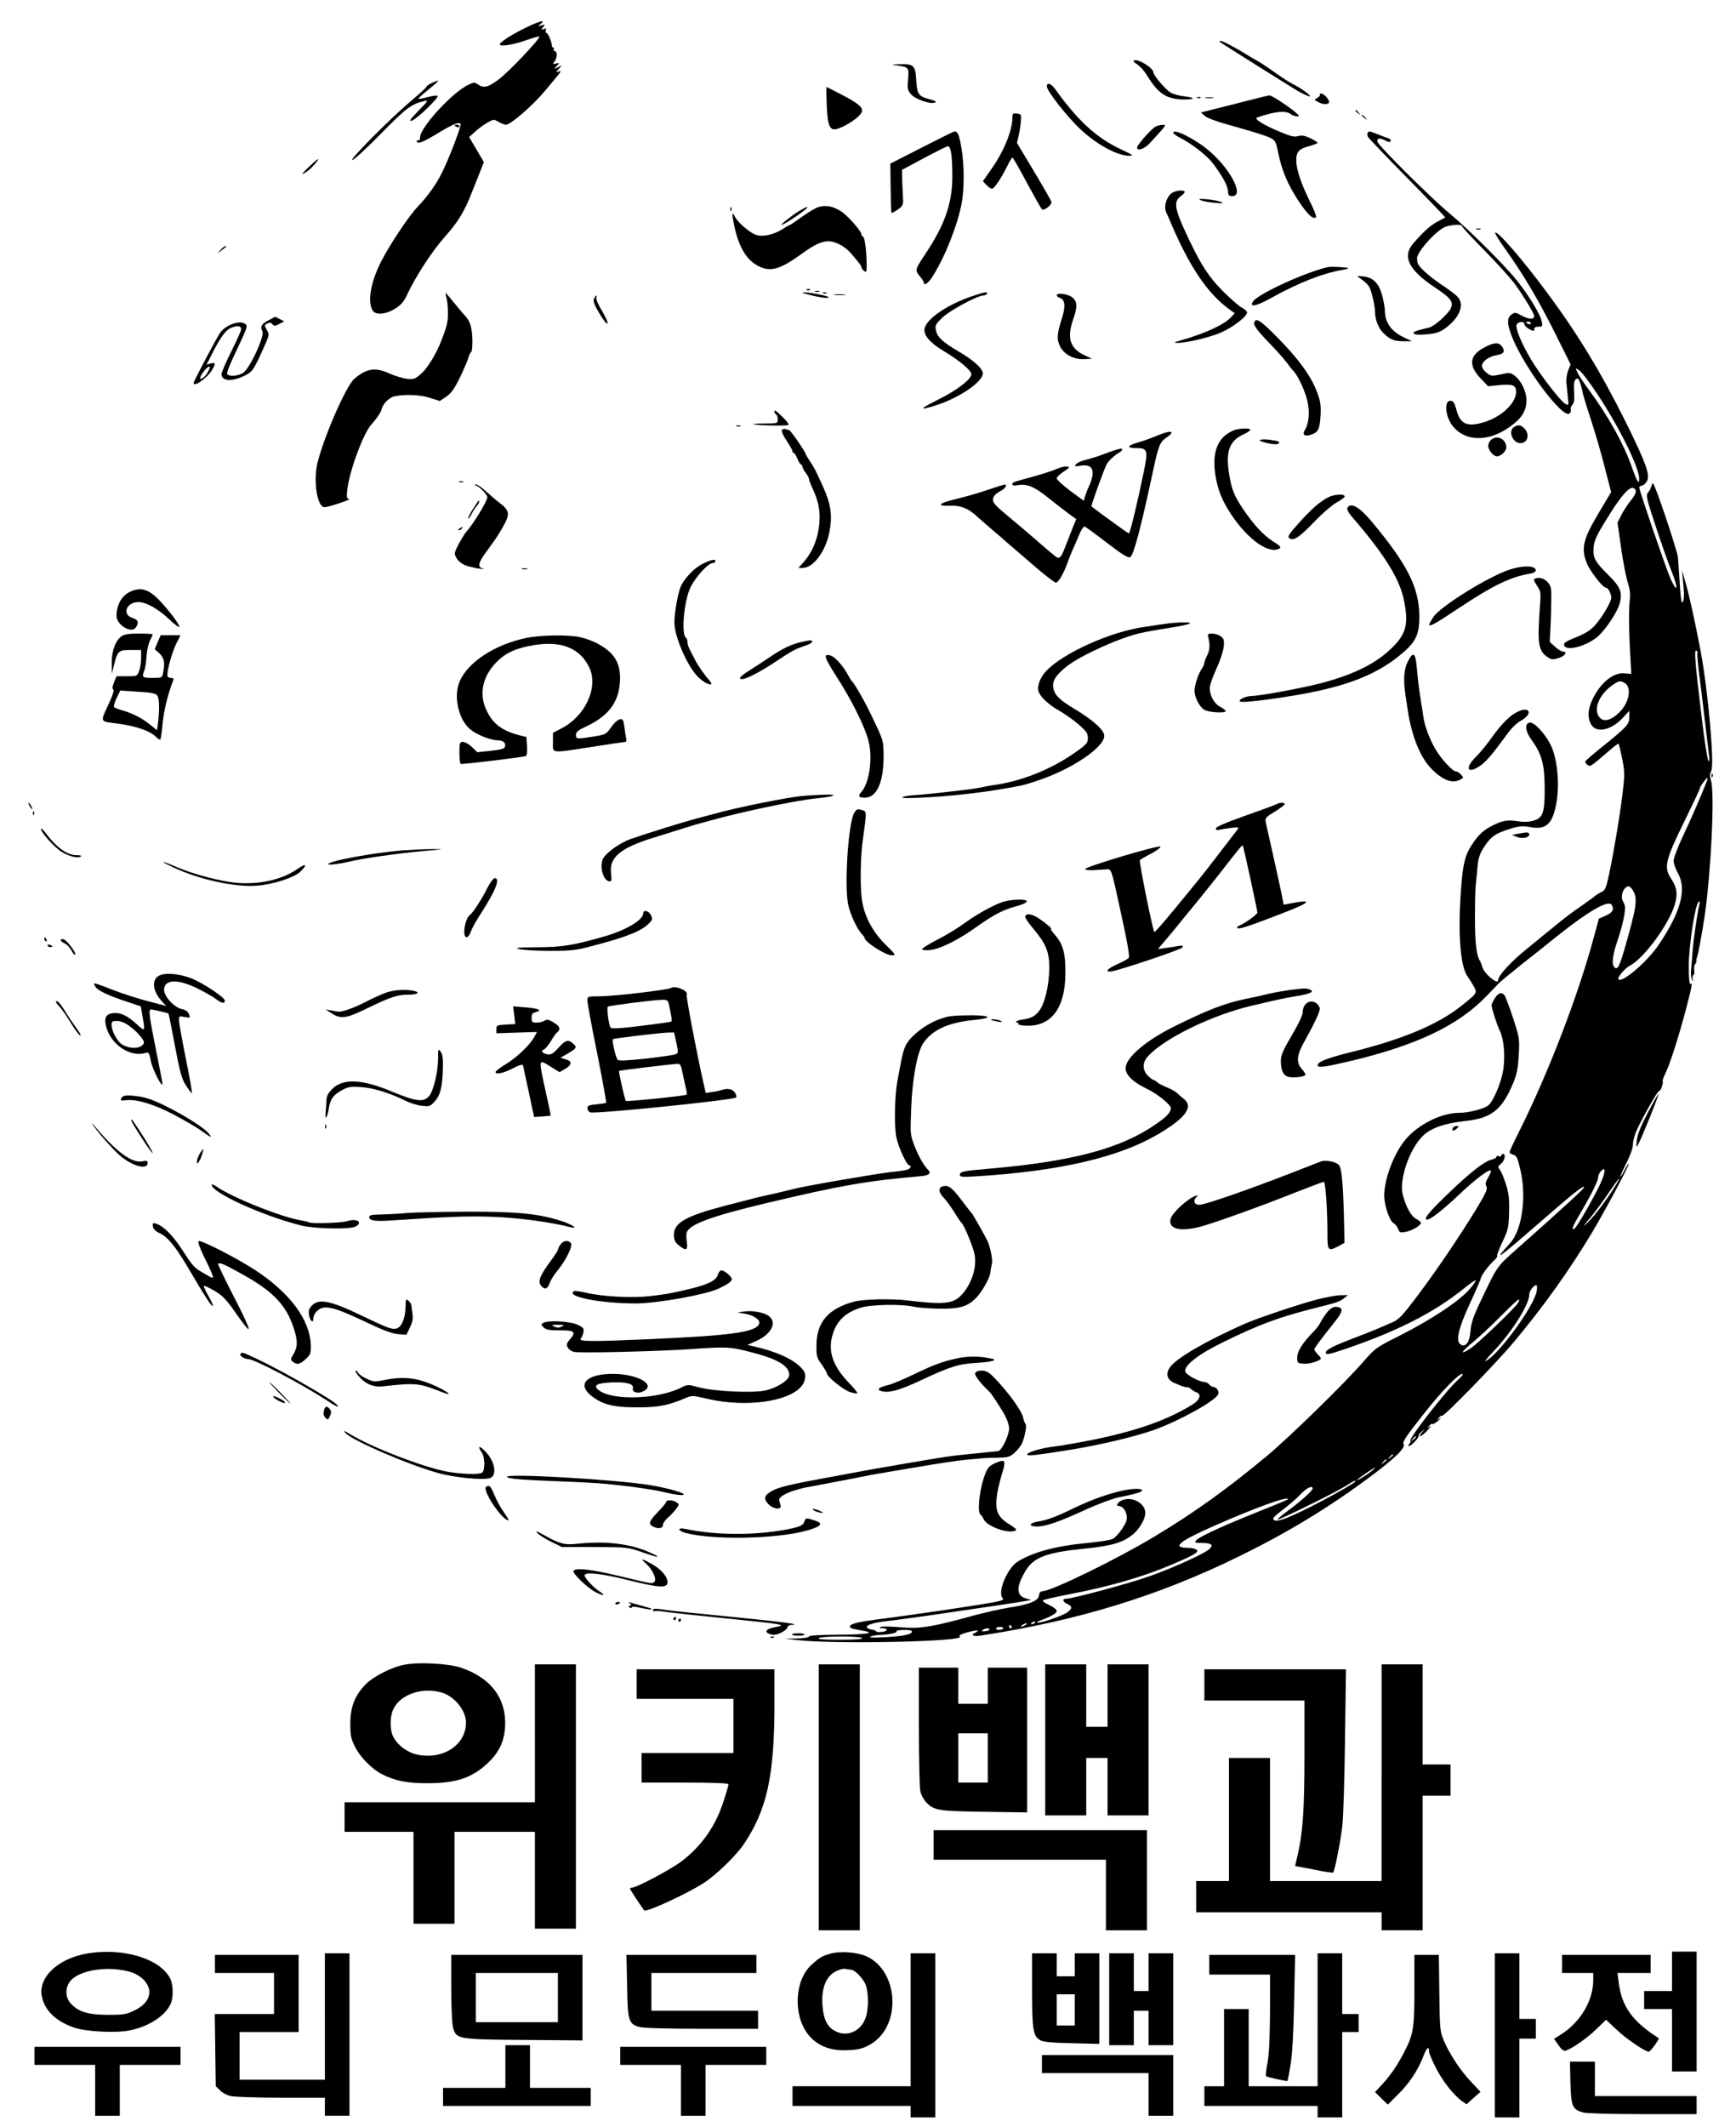 <?xml version="1.0" standalone="no"?>
<!DOCTYPE svg PUBLIC "-//W3C//DTD SVG 20010904//EN"
 "http://www.w3.org/TR/2001/REC-SVG-20010904/DTD/svg10.dtd">
<svg version="1.0" xmlns="http://www.w3.org/2000/svg"
 width="1058pt" height="1296pt" viewBox="0 0 1058 1296"
 preserveAspectRatio="xMidYMid meet">

<g transform="translate(0,1296) scale(0.1,-0.1)"
fill="#000000" stroke="none">
<path d="M3212 12795 c-91 -43 -172 -96 -166 -107 8 -13 90 1 167 29 38 14 71
22 74 20 9 -9 -186 -215 -248 -261 -65 -49 -91 -55 -127 -30 -20 14 -25 13
-57 -2 -98 -46 -295 -261 -295 -321 0 -13 -4 -21 -10 -18 -5 3 -10 1 -10 -4 0
-22 34 -10 123 44 91 56 132 73 144 61 8 -7 -69 -209 -113 -297 -36 -73 -85
-142 -149 -209 -55 -58 -171 -232 -223 -335 -62 -123 -83 -238 -52 -295 17
-31 79 -27 137 9 37 23 54 42 73 83 54 116 154 269 235 360 75 84 116 150 160
264 20 49 44 111 55 138 l19 48 -45 77 -45 76 39 35 c22 20 56 44 76 55 34 19
37 19 65 2 16 -9 36 -17 44 -17 29 0 163 116 238 206 108 129 106 126 83 118
-18 -7 -18 -6 1 16 l20 23 -25 -13 c-25 -13 -25 -13 -7 8 18 20 18 20 -4 15
-21 -6 -22 -5 -7 16 16 23 14 61 -4 61 -5 0 -6 5 -3 10 3 6 2 10 -3 10 -5 0
-9 6 -9 14 0 21 -24 76 -34 76 -5 0 -6 7 -3 15 5 12 2 14 -12 8 -17 -6 -18 -5
-4 12 14 17 13 17 -10 10 -24 -7 -24 -7 -5 9 35 28 -5 19 -83 -19z"/>
<path d="M7431 12707 c13 -11 424 -269 478 -301 35 -20 68 -35 74 -33 11 3
-56 52 -108 77 -16 8 -64 39 -105 68 -41 30 -91 62 -110 73 -19 11 -42 23 -50
29 -72 45 -156 90 -169 90 -8 0 -12 -2 -10 -3z"/>
<path d="M6912 12592 c-9 -3 -2 -11 17 -23 17 -10 44 -40 60 -66 69 -113 116
-145 219 -149 75 -2 83 11 10 19 -29 3 -66 13 -83 22 -30 18 -105 105 -105
122 0 28 -90 85 -118 75z"/>
<path d="M5470 12561 c68 -10 71 -14 64 -84 -5 -54 -3 -66 16 -89 24 -31 119
-65 148 -53 12 5 3 11 -31 20 -69 18 -78 30 -83 116 -5 90 -15 100 -98 98 -60
-2 -60 -2 -16 -8z"/>
<path d="M2633 12455 c-18 -8 -33 -18 -33 -22 0 -5 -44 -45 -97 -90 -126 -106
-385 -367 -355 -358 12 3 91 76 175 162 149 152 185 180 262 197 28 7 25 2
-35 -59 -51 -53 -60 -66 -40 -60 29 8 167 141 157 151 -4 4 -32 0 -62 -8 -30
-8 -55 -13 -55 -9 0 3 27 28 60 54 74 61 77 66 23 42z"/>
<path d="M6380 12433 c1 -28 123 -184 204 -260 99 -93 224 -161 296 -162 32 0
27 4 -50 40 -147 69 -260 172 -400 367 -26 35 -50 42 -50 15z"/>
<path d="M5038 12328 c5 -112 13 -145 38 -155 32 -12 167 69 177 107 7 26 -23
51 -125 104 -48 25 -89 46 -91 46 -1 0 -1 -46 1 -102z"/>
<path d="M8044 12383 c3 -4 -3 -12 -15 -19 -22 -12 -22 -12 9 -28 28 -15 62
-13 62 3 0 16 -33 51 -47 51 -9 0 -13 -3 -9 -7z"/>
<path d="M7522 12326 l-203 -51 23 -21 c15 -14 83 -38 193 -68 94 -26 186 -55
205 -65 33 -17 36 -23 51 -97 23 -108 58 -190 124 -290 55 -82 86 -111 105
-99 5 3 -10 45 -35 94 -56 113 -85 199 -85 254 0 53 17 71 83 88 26 7 47 16
47 19 0 3 -20 16 -44 28 -34 16 -52 19 -74 13 -23 -7 -46 -2 -112 26 -97 40
-161 80 -139 87 111 38 174 44 205 21 10 -8 28 -14 39 -14 17 0 16 3 -10 25
-49 41 -146 104 -159 103 -6 0 -102 -24 -214 -53z"/>
<path d="M7298 12363 c7 -3 16 -2 19 1 4 3 -2 6 -13 5 -11 0 -14 -3 -6 -6z"/>
<path d="M7348 12363 c12 -2 32 -2 45 0 12 2 2 4 -23 4 -25 0 -35 -2 -22 -4z"/>
<path d="M8260 12286 c0 -2 8 -10 18 -17 15 -13 16 -12 3 4 -13 16 -21 21 -21
13z"/>
<path d="M6170 12243 c0 -77 -51 -203 -126 -310 l-54 -77 22 -23 c12 -13 27
-23 34 -23 13 0 60 70 95 143 13 26 26 47 29 47 4 0 44 -70 89 -155 46 -85 87
-158 92 -161 14 -8 60 28 57 45 -2 9 -50 93 -107 188 l-103 172 11 48 c6 26
12 66 13 88 3 37 1 40 -24 43 -25 3 -28 0 -28 -25z"/>
<path d="M8300 12256 c0 -2 8 -10 18 -17 15 -13 16 -12 3 4 -13 16 -21 21 -21
13z"/>
<path d="M2770 12196 c0 -2 7 -6 15 -10 8 -3 15 -1 15 4 0 6 -7 10 -15 10 -8
0 -15 -2 -15 -4z"/>
<path d="M7045 12190 c-23 -9 -115 -112 -115 -129 0 -23 43 -9 74 23 111 121
107 116 79 115 -10 0 -27 -4 -38 -9z"/>
<path d="M5616 12060 l-190 -97 2 -148 c1 -81 3 -150 5 -152 2 -2 19 7 38 20
27 18 34 30 33 53 -1 16 -3 65 -5 109 l-2 80 134 72 c74 39 139 72 146 72 18
1 27 -61 27 -184 0 -162 -46 -295 -163 -470 -64 -96 -66 -101 -36 -137 14 -16
25 -34 25 -39 0 -23 27 -5 52 34 78 123 153 313 179 449 16 85 16 225 0 328
-14 86 -24 111 -45 109 -6 -1 -96 -46 -200 -99z"/>
<path d="M7150 12151 c0 -5 19 -19 43 -31 79 -41 167 -111 205 -163 58 -80 84
-129 86 -162 1 -25 6 -30 26 -30 79 0 -20 182 -158 290 -86 68 -202 123 -202
96z"/>
<path d="M8335 12150 c-3 -5 -2 -16 2 -24 5 -9 113 -122 241 -252 128 -130
232 -238 230 -239 -2 -1 -22 -12 -45 -24 -42 -21 -89 -63 -150 -134 -69 -79
-28 -162 130 -267 102 -68 118 -90 97 -132 -19 -35 -98 -105 -128 -113 -85
-20 -102 -27 -96 -37 5 -7 31 -9 78 -5 55 5 79 12 110 34 90 64 124 145 80
194 -10 12 -58 48 -105 79 -79 54 -137 108 -140 131 -1 5 -2 15 -3 22 -5 32
91 147 158 188 31 19 116 27 116 11 0 -5 63 -73 140 -151 76 -77 160 -170 185
-205 59 -83 115 -177 115 -192 0 -22 -34 -20 -76 3 -37 21 -42 21 -62 7 -27
-19 -28 -52 -3 -121 67 -184 314 -518 357 -482 7 6 10 17 7 24 -3 8 2 21 10
29 11 11 13 32 10 79 -3 47 0 67 10 76 12 9 17 6 25 -16 6 -16 14 -44 17 -63
4 -19 27 -96 52 -170 24 -74 62 -203 83 -287 l39 -151 -75 -126 c-95 -159
-109 -214 -75 -303 19 -50 98 -153 118 -153 13 0 32 -36 33 -61 0 -26 -57
-122 -101 -170 -30 -32 -59 -50 -132 -79 -41 -16 -57 -27 -55 -39 8 -44 144
-7 212 57 50 48 113 145 127 195 18 67 5 100 -65 170 -87 86 -99 109 -94 171
4 43 17 73 82 177 83 136 135 195 160 186 25 -10 19 -35 -18 -80 -18 -23 -44
-62 -56 -87 l-22 -44 22 -156 c12 -85 31 -180 41 -211 12 -37 16 -70 12 -100
-7 -52 -6 -201 3 -349 l6 -106 -41 4 c-69 7 -149 -59 -197 -162 -27 -59 -30
-105 -9 -146 31 -60 125 -41 199 41 l36 39 0 -39 c0 -44 -14 -59 -177 -190
-51 -41 -93 -78 -93 -82 0 -3 7 -12 15 -19 16 -13 21 -10 129 84 31 27 58 47
60 45 3 -2 12 -42 22 -89 15 -75 16 -98 5 -194 -14 -127 -52 -357 -83 -505
-19 -91 -25 -105 -47 -115 -14 -6 -33 -18 -42 -26 -9 -8 -49 -37 -90 -65 -40
-27 -103 -75 -139 -105 -37 -30 -120 -98 -184 -150 -101 -82 -176 -164 -176
-192 0 -31 -87 42 -96 81 -4 14 -10 31 -14 36 -21 31 -31 109 -31 257 0 90 2
183 5 208 3 25 8 75 11 112 5 54 14 78 42 121 41 62 66 79 157 108 56 17 75
18 122 10 95 -18 135 18 158 139 23 117 8 276 -32 359 -33 69 -103 144 -129
139 -33 -6 -28 -52 12 -107 61 -84 78 -148 79 -286 1 -154 -10 -187 -66 -204
-26 -8 -59 -10 -92 -5 -68 10 -92 7 -151 -21 -63 -30 -95 -59 -139 -128 -38
-59 -51 -114 -62 -267 -20 -269 -4 -471 41 -530 6 -8 21 -32 34 -54 26 -46 26
-45 -74 -125 -141 -112 -356 -203 -668 -280 -150 -37 -207 -60 -207 -81 0 -17
44 -11 197 25 410 98 659 217 833 397 30 32 64 67 75 78 11 11 70 60 130 108
61 48 160 126 220 175 195 156 317 226 337 195 17 -28 7 -47 -35 -66 l-43 -19
-28 -104 c-97 -362 -279 -835 -457 -1191 -33 -65 -59 -122 -59 -128 0 -5 10
-12 23 -15 19 -5 26 -19 42 -88 40 -166 12 -370 -62 -451 -111 -121 -76 -97
171 118 215 187 272 233 281 224 5 -5 -125 -124 -432 -396 -99 -88 -102 -93
-196 -292 -47 -98 -61 -138 -65 -187 -5 -66 -26 -99 -55 -87 -39 15 -23 93 54
259 33 71 62 138 64 148 4 20 50 81 84 111 11 10 18 22 16 26 -3 5 12 43 33
87 34 73 37 85 39 180 2 83 -2 115 -20 171 -13 39 -29 78 -37 87 -13 15 -12
19 8 35 22 18 31 60 12 60 -5 0 -10 -4 -10 -10 0 -5 -7 -7 -15 -4 -8 4 -15 2
-15 -4 0 -6 -14 -13 -30 -17 -45 -10 -139 -85 -277 -219 -109 -105 -141 -146
-115 -146 21 0 92 56 192 150 105 99 185 159 196 148 3 -3 -5 -22 -16 -41 -16
-27 -19 -40 -11 -55 8 -16 -3 -40 -62 -138 -107 -175 -243 -375 -361 -532 -87
-115 -111 -141 -148 -157 -23 -10 -63 -27 -88 -38 -25 -11 -96 -39 -159 -63
-118 -45 -161 -68 -161 -84 0 -16 20 -12 126 24 312 107 534 220 713 364 35
29 69 52 74 52 5 0 -10 -24 -35 -52 -59 -71 -237 -189 -424 -283 -149 -75
-152 -77 -228 -164 -111 -128 -452 -461 -586 -572 -244 -203 -447 -348 -689
-493 -227 -136 -618 -327 -676 -330 -14 -1 -21 -9 -23 -26 -4 -33 -58 -55
-182 -74 -52 -8 -152 -31 -223 -50 -237 -66 -318 -79 -421 -71 -98 8 -136 8
-144 0 -3 -3 4 -5 16 -5 36 0 34 -18 -3 -22 -19 -2 -35 -1 -35 3 0 4 -12 9
-27 11 -14 2 -28 8 -30 15 -5 14 48 29 132 38 33 4 134 17 225 30 399 58 587
86 615 92 l30 6 -30 8 c-62 17 -64 69 -6 167 49 84 128 114 359 137 168 17
235 37 295 86 42 34 77 95 77 132 0 61 -86 105 -146 75 -24 -12 -35 -33 -16
-33 22 -1 43 -25 48 -56 5 -27 -1 -43 -28 -84 -18 -27 -44 -55 -58 -61 -14 -7
-81 -17 -150 -24 -191 -17 -336 -56 -428 -114 -65 -41 -125 -189 -91 -223 8
-8 -3 -14 -42 -22 -78 -16 -488 -77 -677 -101 -166 -21 -212 -32 -212 -50 0
-10 11 -13 85 -26 77 -13 6 -23 -167 -23 -105 -1 -168 -5 -168 -11 0 -6 -32
-11 -72 -12 l-73 -1 65 -8 c227 -28 1050 -10 999 21 -8 6 7 14 45 25 32 9 60
14 63 11 3 -3 -2 -8 -11 -12 -33 -13 -16 -26 27 -19 595 91 1088 242 1582 485
286 140 534 290 775 468 168 124 238 191 224 214 -8 13 15 48 126 188 110 139
209 240 232 240 7 -1 -3 -15 -23 -33 -76 -67 -317 -377 -293 -377 4 0 1 -7 -6
-15 -7 -8 -8 -15 -3 -15 13 0 65 55 58 62 -3 2 5 13 17 24 l23 19 -19 -22
c-32 -38 -2 -26 35 14 18 20 25 31 14 23 -18 -14 -19 -14 -6 2 7 10 17 16 21
13 5 -3 21 7 37 21 15 15 19 20 8 13 -18 -13 -19 -13 -6 3 7 10 16 16 20 13
11 -6 336 327 442 455 180 216 334 432 471 660 81 135 233 420 224 420 -3 0
-15 -18 -26 -40 -11 -22 -23 -40 -25 -40 -3 0 13 37 36 82 25 49 41 95 41 117
0 19 10 58 23 85 36 80 131 247 137 240 3 -3 10 8 16 25 6 16 8 31 5 34 -2 3
4 22 15 44 26 50 83 227 127 394 37 141 41 164 26 155 -5 -3 -9 43 -9 107 0
120 38 371 59 391 9 8 10 5 6 -14 -14 -57 -37 -220 -42 -290 -3 -41 -7 -91 -9
-110 -3 -19 0 -44 5 -55 9 -19 9 -18 5 3 -2 12 0 22 5 22 5 0 7 12 5 27 -3 15
-1 32 5 39 5 6 9 16 8 20 -1 5 0 16 4 24 7 18 33 160 46 250 39 268 62 747 39
823 -9 28 -8 43 1 60 21 39 -19 486 -64 728 -31 166 -75 365 -95 429 l-19 65
6 -65 c3 -36 6 -69 6 -75 0 -35 -4 -55 -12 -55 -4 0 -11 53 -14 118 -4 64 -9
135 -11 157 -4 37 -105 343 -139 424 -14 34 -15 34 -22 10 -4 -13 -14 -32 -22
-41 -13 -15 -8 -37 48 -205 34 -103 77 -226 96 -272 42 -104 38 -142 -5 -49
-25 55 -192 541 -192 560 0 3 9 8 20 11 11 3 24 17 30 32 15 39 -14 116 -135
360 -150 301 -296 541 -483 791 -148 200 -303 377 -310 356 -1 -5 26 -50 61
-98 110 -154 204 -313 303 -511 l96 -193 -15 -37 c-8 -21 -13 -54 -11 -73 2
-19 6 -59 9 -88 6 -52 6 -53 -14 -43 -30 16 -148 169 -209 269 -55 92 -95 185
-90 211 4 21 48 28 48 7 0 -9 14 -22 30 -31 27 -14 30 -14 30 0 0 10 9 15 26
15 24 0 26 2 20 32 -9 43 -73 150 -148 245 -70 90 -299 318 -414 413 -110 91
-432 411 -439 436 -6 24 15 26 52 6 14 -8 24 -9 28 -2 3 6 -2 13 -12 17 -10 3
-40 14 -66 25 -56 21 -54 21 -62 8z m995 -1160 c0 -5 -7 -7 -15 -4 -8 4 -15 8
-15 10 0 2 7 4 15 4 8 0 15 -4 15 -10z m403 -428 c132 -197 257 -450 257 -518
0 -41 -13 -20 -45 71 -48 138 -142 308 -263 472 -32 43 -63 90 -69 106 -13 27
-13 27 11 11 14 -8 63 -72 109 -142z m612 -1582 c-3 -4 2 -57 9 -116 8 -60 22
-172 31 -249 9 -77 18 -153 20 -170 2 -16 7 -52 10 -80 5 -34 3 -47 -3 -40 -6
6 -25 127 -42 270 -41 344 -46 410 -31 401 6 -4 9 -11 6 -16z m-445 -180 c46
-25 31 -118 -30 -179 -51 -51 -97 -62 -123 -30 -39 48 0 140 83 197 37 25 44
26 70 12z m501 -602 c-32 -83 -92 -221 -142 -327 -33 -69 -59 -138 -59 -155 0
-17 12 -51 26 -76 55 -97 18 -236 -117 -436 -68 -101 -222 -234 -245 -211 -10
10 36 66 68 83 87 45 239 252 275 373 19 65 13 105 -22 157 -46 68 -36 114 78
345 53 108 97 201 97 207 0 10 38 62 45 62 3 0 1 -10 -4 -22z m-446 -668 c26
-50 18 -100 -55 -354 -31 -106 -43 -127 -61 -109 -18 18 -12 74 20 166 26 77
44 152 45 197 1 8 -5 25 -12 37 -20 32 3 93 34 93 7 0 20 -13 29 -30z m-214
-1807 c-72 -139 -136 -246 -149 -251 -17 -5 -7 18 46 108 64 109 102 187 102
209 0 11 8 27 18 37 34 35 25 -20 -17 -103z m108 20 c-45 -77 -131 -191 -171
-229 -36 -34 -35 -31 13 26 30 36 81 105 113 153 61 90 85 116 45 50z m-484
-650 c-16 -91 -229 -383 -310 -425 -11 -6 12 23 52 64 111 119 213 281 213
341 0 21 26 57 43 57 5 0 6 -16 2 -37z m-113 -70 c-16 -29 -243 -247 -290
-278 -68 -45 -59 -22 15 38 37 30 115 103 172 161 101 101 124 119 103 79z
m-622 -817 c0 -2 -8 -10 -17 -17 -16 -13 -17 -12 -4 4 13 16 21 21 21 13z
m-140 -110 c0 -2 -8 -10 -17 -17 -16 -13 -17 -12 -4 4 13 16 21 21 21 13z
m-40 -30 c0 -2 -8 -10 -17 -17 -16 -13 -17 -12 -4 4 13 16 21 21 21 13z m-92
-69 c-29 -24 -98 -66 -86 -52 10 11 102 74 108 74 3 0 -7 -10 -22 -22z m-98
-62 c0 -10 -200 -121 -327 -182 -125 -60 -173 -71 -173 -43 0 5 28 30 63 56
34 26 81 66 103 90 38 40 74 57 74 35 0 -12 -73 -78 -152 -136 -37 -27 -65
-51 -63 -53 6 -6 337 157 410 201 63 39 65 40 65 32z m-410 -109 c0 -2 -82
-36 -182 -76 -211 -84 -359 -152 -378 -174 -11 -14 -7 -16 31 -16 60 0 76 -11
52 -35 -28 -29 -225 -118 -373 -170 -126 -44 -464 -135 -502 -135 -26 0 -22
-19 7 -32 34 -15 31 -32 -10 -57 -39 -22 -165 -64 -173 -56 -3 2 4 7 14 11 65
23 104 45 104 59 0 10 -19 24 -46 37 -25 11 -42 23 -38 28 5 4 72 20 149 35
259 49 458 107 644 186 137 59 163 75 141 89 -8 5 -31 10 -50 10 -101 1 -57
38 155 132 259 114 455 185 455 164z m-1540 -750 c0 -2 -7 -7 -16 -10 -8 -3
-12 -2 -9 4 6 10 25 14 25 6z m-60 -16 c-8 -5 -19 -10 -25 -10 -5 0 -3 5 5 10
8 5 20 10 25 10 6 0 3 -5 -5 -10z m-85 -10 c3 -5 1 -10 -4 -10 -6 0 -11 5 -11
10 0 6 2 10 4 10 3 0 8 -4 11 -10z m-51 -11 c-3 -5 -14 -9 -25 -9 -10 0 -19 4
-19 9 0 5 11 9 25 9 13 0 22 -4 19 -9z m-84 -7 c0 -4 -12 -9 -27 -10 -22 -1
-24 0 -13 8 18 12 40 13 40 2z m-472 -14 c-6 -17 -54 -26 -173 -33 -66 -3 -93
-2 -80 4 11 5 36 10 55 10 57 2 110 13 104 22 -3 5 18 9 46 9 36 0 50 -4 48
-12z m-303 -38 c4 -6 -44 -10 -137 -10 -96 0 -138 3 -128 10 20 13 257 13 265
0z"/>
<path d="M1878 11939 c-37 -36 -44 -46 -23 -34 29 18 46 33 74 68 26 33 2 17
-51 -34z"/>
<path d="M7153 11790 c-40 -16 -65 -87 -44 -128 5 -9 13 -28 19 -42 119 -282
228 -446 367 -547 l30 -21 -24 -26 c-42 -45 -160 -99 -306 -140 -42 -12 -45
-14 -20 -15 55 -1 209 36 275 67 72 34 150 95 150 118 0 7 -14 21 -32 30 -18
9 -71 56 -118 103 -91 92 -141 173 -236 381 -55 122 -59 164 -20 193 14 10 26
23 26 28 0 11 -38 11 -67 -1z"/>
<path d="M7319 11740 c14 -6 52 -13 85 -16 49 -4 56 -2 37 6 -14 6 -52 13 -85
16 -49 4 -56 2 -37 -6z"/>
<path d="M4993 11700 c-18 -4 -64 -31 -103 -59 -39 -28 -73 -51 -75 -51 -3 0
-23 -11 -44 -25 -57 -35 -121 -50 -163 -36 -38 13 -110 74 -128 109 -20 40
-21 19 -4 -59 28 -127 74 -203 146 -240 73 -38 131 -21 262 73 79 58 123 78
166 78 42 0 101 -32 136 -73 53 -62 64 -77 64 -86 0 -5 7 -14 15 -21 13 -10
15 -9 16 11 4 76 -9 193 -21 197 -6 2 -10 8 -10 14 0 20 -85 116 -125 141 -47
30 -88 38 -132 27z"/>
<path d="M4451 11684 c0 -11 3 -14 6 -6 3 7 2 16 -1 19 -3 4 -6 -2 -5 -13z"/>
<path d="M4871 11675 c-39 -23 -118 -85 -107 -85 15 0 156 95 156 106 0 6 -2
5 -49 -21z"/>
<path d="M8998 11563 c6 -2 18 -2 25 0 6 3 1 5 -13 5 -14 0 -19 -2 -12 -5z"/>
<path d="M1344 11438 l-19 -23 25 20 c14 11 27 21 29 22 2 2 0 3 -6 3 -5 0
-18 -10 -29 -22z"/>
<path d="M8095 11333 c-126 -26 -424 -161 -457 -208 -29 -40 18 -32 113 22
163 90 310 148 427 168 24 4 42 9 39 11 -6 6 -99 11 -122 7z"/>
<path d="M8284 11268 c57 -40 64 -50 80 -112 9 -36 16 -78 16 -93 0 -50 20
-102 52 -133 39 -39 67 -50 126 -49 l47 0 -50 24 c-76 36 -115 91 -115 164 0
15 -7 54 -15 86 -20 78 -56 115 -116 121 -38 4 -42 3 -25 -8z"/>
<path d="M4918 11193 c7 -3 16 -2 19 1 4 3 -2 6 -13 5 -11 0 -14 -3 -6 -6z"/>
<path d="M4968 11183 c6 -2 18 -2 25 0 6 3 1 5 -13 5 -14 0 -19 -2 -12 -5z"/>
<path d="M2720 11149 c6 -18 10 -62 10 -96 0 -55 -6 -80 -40 -168 -29 -76 -81
-162 -118 -197 -41 -37 -47 -40 -91 -36 -25 3 -72 17 -104 31 -89 41 -140 34
-217 -30 -49 -41 -184 -348 -225 -512 -27 -112 -2 -271 43 -271 23 0 171 49
150 50 -15 0 -16 8 -12 53 12 114 99 350 149 403 28 30 59 76 61 91 5 29 45
71 76 78 65 14 153 11 215 -8 l63 -20 39 26 c31 21 49 46 85 119 24 51 48 105
51 121 4 15 12 30 17 33 5 3 8 38 7 77 -2 69 -14 110 -41 139 -7 7 -35 40 -62
73 -27 33 -53 64 -58 69 -4 5 -3 -6 2 -25z"/>
<path d="M4925 11166 c71 -19 125 -26 125 -17 0 8 -123 32 -157 30 -10 0 5 -6
32 -13z"/>
<path d="M5018 11173 c7 -3 16 -2 19 1 4 3 -2 6 -13 5 -11 0 -14 -3 -6 -6z"/>
<path d="M5935 11159 c-156 -51 -284 -137 -300 -199 -9 -39 30 -87 115 -138
97 -58 170 -119 170 -142 0 -31 -90 -99 -205 -156 -118 -58 -118 -69 2 -29
137 46 273 141 273 190 0 29 -57 81 -150 135 -94 55 -129 87 -136 128 -6 30
-2 37 41 79 46 43 213 133 249 133 8 0 18 5 21 10 9 14 -12 12 -80 -11z"/>
<path d="M5088 11163 c18 -2 45 -2 60 0 15 2 0 4 -33 4 -33 0 -45 -2 -27 -4z"/>
<path d="M6440 11161 c0 -5 9 -13 20 -16 31 -10 35 -51 12 -124 -31 -95 -33
-130 -10 -174 24 -48 88 -80 151 -75 l42 3 -46 21 c-88 41 -108 105 -69 217
28 78 26 111 -6 136 -27 21 -94 29 -94 12z"/>
<path d="M3621 11142 c-8 -15 -1 -35 31 -90 23 -40 46 -68 50 -64 5 5 -10 39
-32 76 -23 38 -39 74 -36 82 8 20 -2 17 -13 -4z"/>
<path d="M1637 11009 c-44 -23 -53 -39 -38 -67 16 -29 -79 -232 -119 -255 -34
-20 -89 -22 -96 -4 -3 8 25 76 62 152 62 131 65 139 48 152 -33 24 -118 -6
-152 -54 -22 -31 -162 -296 -162 -306 0 -28 82 29 111 77 25 41 24 49 -6 42
l-26 -7 22 43 c60 121 93 167 128 181 39 16 61 12 61 -9 0 -8 -27 -68 -60
-134 -33 -66 -60 -129 -60 -139 0 -44 65 -48 142 -9 45 22 54 34 109 156 42
92 42 94 25 122 -16 28 -16 29 3 39 14 8 22 7 31 -4 10 -13 16 -12 42 1 l30
16 -27 14 c-15 8 -28 14 -29 14 0 -1 -18 -10 -39 -21z m-371 -317 c-13 -26
-46 -51 -46 -36 0 21 49 79 58 69 2 -2 -3 -17 -12 -33z"/>
<path d="M7646 11001 c-11 -17 8 -46 85 -126 43 -44 91 -98 108 -120 16 -22
37 -49 47 -59 29 -32 72 -128 84 -189 13 -64 6 -129 -17 -166 -19 -30 -2 -43
38 -29 43 15 52 33 57 116 3 65 0 87 -22 145 -36 96 -111 199 -237 327 -101
103 -130 123 -143 101z"/>
<path d="M9048 10844 c-93 -48 -101 -110 -23 -191 l44 -46 72 7 c79 7 99 -1
99 -41 0 -67 -85 -149 -189 -183 -109 -35 -153 -15 -176 77 -9 35 -17 49 -32
51 -45 7 -36 -99 14 -158 77 -92 217 -92 345 0 71 50 100 96 101 159 1 54 -32
123 -74 154 -24 17 -31 18 -83 6 -52 -11 -59 -11 -84 8 -15 11 -28 29 -30 40
-4 27 40 62 89 69 44 7 54 23 33 53 -19 27 -48 26 -106 -5z"/>
<path d="M4720 10451 c0 -6 5 -13 10 -16 6 -3 10 -17 10 -31 0 -23 -2 -24 -77
-24 -42 0 -74 -2 -72 -4 9 -8 210 -12 215 -5 3 5 -14 27 -37 49 -45 43 -49 45
-49 31z"/>
<path d="M4488 10363 c6 -2 18 -2 25 0 6 3 1 5 -13 5 -14 0 -19 -2 -12 -5z"/>
<path d="M9228 10359 c-39 -22 -10 -99 38 -99 45 0 59 55 24 90 -22 22 -37 24
-62 9z"/>
<path d="M4765 10340 c-4 -6 9 -36 29 -65 20 -30 36 -59 36 -65 0 -5 4 -10 8
-10 5 0 14 -16 22 -35 8 -19 17 -35 22 -35 4 0 8 -6 8 -12 0 -7 9 -24 20 -38
11 -14 20 -31 20 -37 0 -7 11 -36 25 -65 33 -72 44 -129 39 -201 -8 -99 -43
-184 -103 -249 l-25 -28 26 0 c64 0 139 99 162 215 20 99 11 170 -35 273 -50
110 -52 115 -81 159 -15 23 -28 44 -28 47 0 12 -93 146 -101 146 -4 0 -14 3
-22 6 -8 3 -18 0 -22 -6z"/>
<path d="M7521 10339 c-101 -40 -138 -134 -112 -285 15 -84 42 -150 95 -229
102 -154 233 -245 295 -206 10 7 0 18 -41 43 -61 40 -115 98 -183 198 -56 82
-72 126 -87 232 -17 123 8 185 93 223 21 10 39 22 39 27 0 11 -69 9 -99 -3z"/>
<path d="M7050 10305 c-30 -13 -81 -31 -112 -40 -69 -19 -75 -35 -14 -35 70 0
74 -12 47 -143 -36 -177 -84 -377 -91 -377 -5 0 -194 137 -228 165 -4 3 74
220 91 253 11 24 46 56 83 78 11 7 16 15 12 19 -4 5 -43 -6 -85 -22 -43 -17
-101 -36 -130 -43 -29 -6 -58 -19 -65 -28 -12 -14 -9 -15 28 -9 75 12 93 -31
51 -125 -9 -18 -19 -46 -24 -61 l-8 -28 -83 61 c-45 34 -82 68 -82 76 0 7 19
26 43 41 37 24 39 28 20 31 -12 2 -42 -5 -65 -16 -24 -10 -88 -31 -143 -46
-131 -36 -125 -34 -125 -47 0 -7 13 -9 39 -4 51 8 97 -11 180 -78 36 -29 89
-70 118 -92 l52 -38 -21 -51 c-11 -28 -32 -81 -46 -118 -27 -69 -35 -77 -63
-55 -21 16 -115 97 -143 122 -12 11 -70 60 -129 109 -92 76 -108 94 -105 115
2 18 14 32 40 46 21 11 38 26 38 33 0 15 10 17 -106 -21 -54 -19 -143 -44
-197 -57 -107 -25 -124 -45 -35 -41 62 3 111 -17 163 -66 17 -15 59 -53 95
-83 36 -30 72 -61 81 -70 9 -8 25 -22 35 -30 11 -9 72 -62 137 -118 65 -56
125 -102 132 -102 15 0 47 55 70 119 7 20 21 56 32 81 12 25 30 68 41 95 12
28 26 49 32 47 6 -1 67 -46 136 -99 98 -75 130 -94 142 -87 22 14 65 179 139
524 33 154 42 176 78 201 65 44 34 52 -55 14z"/>
<path d="M9092 10284 c-12 -8 -22 -26 -22 -40 0 -26 31 -64 53 -64 24 0 57 31
57 54 0 48 -50 77 -88 50z"/>
<path d="M7679 10279 c-7 -4 14 -12 46 -19 39 -8 60 -9 68 -1 7 7 2 11 -14 15
-49 10 -89 12 -100 5z"/>
<path d="M2798 10023 c6 -2 18 -2 25 0 6 3 1 5 -13 5 -14 0 -19 -2 -12 -5z"/>
<path d="M2905 10000 c22 -9 65 -55 65 -69 0 -24 -86 -165 -130 -213 -8 -9
-28 -42 -45 -73 -27 -53 -28 -58 -14 -83 15 -28 48 -48 90 -56 13 -3 24 -5 24
-6 0 -1 16 -3 35 -5 19 -2 25 -1 13 2 -32 6 -29 33 12 89 19 27 48 67 64 89
15 22 41 64 56 93 33 63 28 84 -31 129 -20 15 -57 47 -83 70 -25 24 -53 42
-61 42 -10 0 -8 -3 5 -9z"/>
<path d="M8124 9941 c-48 -12 -112 -62 -189 -146 -83 -92 -92 -105 -75 -115
25 -16 58 6 146 97 50 53 112 106 139 121 28 15 50 32 50 37 0 13 -31 15 -71
6z"/>
<path d="M2894 9877 c-28 -42 -46 -77 -40 -77 3 0 13 14 22 32 9 18 23 38 30
46 12 11 19 32 12 32 -2 0 -13 -15 -24 -33z"/>
<path d="M8217 9873 c-14 -13 -6 -30 46 -89 177 -207 266 -352 292 -475 31
-147 17 -209 -70 -294 -100 -99 -239 -167 -445 -220 -114 -29 -365 -75 -411
-75 -39 -1 -87 -24 -71 -34 14 -8 159 8 342 39 294 50 476 119 623 236 104 83
127 127 127 241 0 176 -70 316 -290 580 -69 83 -120 115 -143 91z"/>
<path d="M2800 9740 c-9 -6 -10 -10 -3 -10 6 0 15 5 18 10 8 12 4 12 -15 0z"/>
<path d="M4284 9526 c-47 -22 -105 -80 -132 -132 -18 -34 -42 -164 -42 -225 0
-92 85 -282 153 -342 49 -42 96 -52 59 -11 -22 24 -63 82 -78 109 -50 94 -54
104 -54 124 0 11 -4 22 -9 25 -28 18 -16 195 20 291 23 62 112 165 143 165 9
0 16 5 16 10 0 16 -21 12 -76 -14z"/>
<path d="M9204 9491 c-131 -42 -428 -226 -469 -291 -14 -22 -25 -42 -25 -45 0
-16 38 5 179 99 209 139 316 191 434 211 22 3 37 12 37 20 0 29 -75 32 -156 6z"/>
<path d="M3183 9493 c9 -2 23 -2 30 0 6 3 -1 5 -18 5 -16 0 -22 -2 -12 -5z"/>
<path d="M9353 9434 c-8 -4 -3 -17 14 -42 24 -36 25 -40 17 -142 -15 -216 -8
-257 50 -295 21 -14 31 -14 65 -4 39 12 57 39 26 39 -8 0 -29 13 -47 29 l-33
30 4 83 c3 46 5 122 5 170 1 78 -1 89 -23 112 -23 24 -50 31 -78 20z"/>
<path d="M795 9356 c-52 -23 -85 -81 -85 -148 0 -55 90 -109 117 -72 22 30 15
49 -19 59 -67 20 -38 97 36 97 45 0 118 -40 184 -102 29 -28 57 -50 63 -50 13
0 -43 79 -105 147 -74 82 -122 99 -191 69z"/>
<path d="M7105 9160 c-27 -4 -85 -12 -128 -19 -211 -29 -501 -161 -604 -272
-35 -38 -55 -94 -43 -123 13 -35 63 -81 129 -118 31 -18 82 -54 114 -81 48
-42 57 -55 57 -83 0 -30 -7 -39 -77 -88 -147 -104 -333 -178 -504 -200 -19 -3
-54 -9 -79 -15 -25 -5 -72 -12 -105 -15 -33 -4 -96 -11 -140 -16 -44 -5 -111
-12 -148 -14 -78 -5 -108 -20 -37 -18 173 3 403 26 585 58 119 21 120 21 218
55 199 69 387 198 387 266 0 35 -70 98 -185 166 -85 51 -116 81 -125 122 -10
44 14 83 85 138 88 68 332 177 450 201 17 4 41 9 55 11 14 3 70 12 124 21 119
18 156 34 76 32 -30 0 -77 -4 -105 -8z"/>
<path d="M741 9084 c-37 -26 -61 -90 -60 -164 l1 -65 12 50 c22 90 28 95 101
95 l65 0 0 -47 c0 -26 -5 -62 -12 -80 -12 -33 -13 -33 -75 -33 l-63 0 -15 -37
c-10 -25 -12 -39 -5 -43 7 -4 -2 -33 -24 -81 -57 -123 -61 -113 48 -127 109
-14 199 -44 234 -79 13 -13 27 -22 29 -19 3 3 10 48 14 99 8 79 31 175 64 260
5 13 2 17 -14 17 -13 0 -21 6 -21 18 0 37 31 145 55 192 l25 50 -60 0 -61 0
-18 -42 -18 -43 29 -26 c29 -28 34 -56 22 -118 -6 -30 -7 -31 -65 -31 -62 0
-65 3 -50 44 6 13 12 53 14 88 2 35 12 78 21 95 9 18 16 34 16 38 0 3 -37 5
-83 5 -60 0 -89 -4 -106 -16z m217 -361 c13 -18 15 -78 6 -160 l-7 -52 -41 33
c-49 40 -105 69 -166 87 -25 7 -49 16 -54 20 -5 4 2 29 14 55 l23 47 106 -7
c83 -5 109 -10 119 -23z"/>
<path d="M7365 9073 c10 -43 8 -76 -9 -108 -9 -17 -16 -36 -16 -43 0 -8 -8
-26 -18 -40 -20 -30 -42 -97 -42 -130 0 -41 32 -102 61 -117 29 -16 129 -21
129 -7 0 4 -15 16 -34 26 -42 22 -70 83 -61 130 3 17 22 66 42 110 20 43 38
100 41 126 4 41 1 49 -19 64 -13 9 -36 16 -52 16 -27 0 -29 -2 -22 -27z"/>
<path d="M3205 9073 c-189 -40 -352 -146 -403 -263 -40 -91 -8 -237 66 -295
39 -32 121 -64 162 -65 35 0 53 -14 48 -36 -3 -16 -17 -20 -86 -28 l-83 -9
-33 32 c-17 17 -42 31 -54 31 -20 0 -22 -5 -22 -64 0 -36 3 -67 8 -70 7 -4
376 40 397 48 6 2 9 28 7 60 l-4 56 -41 10 c-108 28 -164 70 -203 155 -46 97
-23 204 61 290 57 59 123 88 237 106 163 25 275 -22 330 -139 56 -119 -24
-294 -169 -369 l-53 -28 0 -57 c0 -70 -21 -68 239 -28 107 17 199 30 203 30 5
0 6 10 4 23 -3 12 -8 44 -11 70 -6 42 -9 48 -27 45 -12 -2 -36 -23 -53 -48
-31 -44 -34 -45 -106 -57 -105 -17 -109 -16 -109 10 0 17 13 28 58 49 138 64
201 145 210 271 8 116 -33 184 -146 241 -26 13 -71 29 -100 35 -73 15 -243 12
-327 -6z"/>
<path d="M4885 9049 c-61 -14 -113 -38 -190 -90 -38 -26 -96 -63 -127 -83 -32
-20 -58 -40 -58 -46 0 -28 107 24 240 114 41 28 90 57 108 64 17 7 46 17 62
23 17 6 30 15 30 20 0 11 -11 10 -65 -2z"/>
<path d="M5035 8948 c4 -13 30 -59 58 -102 98 -151 182 -320 202 -408 24 -106
2 -250 -46 -304 -22 -24 -16 -34 21 -34 73 0 115 93 115 250 -1 101 2 93 -76
255 -37 79 -104 195 -117 205 -4 3 -13 17 -20 31 -33 63 -88 124 -116 127 -25
3 -27 1 -21 -20z"/>
<path d="M8579 8928 c-23 -45 -27 -110 -14 -199 4 -24 8 -51 9 -59 23 -179 77
-320 150 -394 69 -70 128 -92 177 -65 20 10 20 11 3 30 -9 10 -23 19 -30 19
-21 0 -91 76 -127 138 -34 59 -62 132 -71 187 -2 17 -9 59 -15 95 -14 88 -19
133 -26 209 -8 96 -22 106 -56 39z"/>
<path d="M9254 8626 c-48 -21 -102 -74 -160 -156 -29 -41 -73 -95 -98 -120
-71 -69 -54 -109 24 -56 35 23 79 75 164 192 27 38 61 71 88 85 69 39 54 87
-18 55z"/>
<path d="M10431 8234 c0 -11 3 -14 6 -6 3 7 2 16 -1 19 -3 4 -6 -2 -5 -13z"/>
<path d="M4905 8112 c-92 -6 -410 -70 -560 -112 -16 -5 -64 -17 -105 -28 -79
-21 -294 -88 -395 -123 -72 -26 -160 -90 -173 -127 -18 -53 8 -132 45 -132 10
0 12 12 7 49 -12 97 56 154 251 215 66 21 154 48 195 61 41 13 86 26 100 30
14 3 39 10 55 15 190 53 522 123 650 136 70 7 97 12 104 19 5 6 -68 5 -174 -3z"/>
<path d="M180 8050 c6 -11 13 -20 16 -20 2 0 0 9 -6 20 -6 11 -13 20 -16 20
-2 0 0 -9 6 -20z"/>
<path d="M7780 8061 c-8 -5 -95 -37 -192 -71 -116 -41 -178 -68 -178 -77 0 -9
7 -12 18 -9 9 2 42 8 72 12 45 5 53 4 44 -7 -6 -8 -29 -37 -50 -65 -133 -174
-177 -230 -254 -323 -130 -160 -202 -243 -205 -239 -10 11 -95 432 -88 438 4
4 36 23 71 41 34 18 58 37 54 41 -11 11 -463 -124 -459 -137 2 -6 27 -8 58 -6
30 2 65 4 78 5 24 1 26 -4 82 -264 39 -176 55 -268 48 -276 -5 -6 -36 -23 -69
-38 -59 -26 -78 -47 -42 -45 38 2 436 135 440 148 3 10 -3 12 -24 8 -16 -3
-51 -9 -78 -12 l-49 -7 44 52 c24 28 60 71 79 95 19 24 62 76 95 116 33 40
103 127 155 193 52 67 105 135 118 150 12 16 24 27 26 25 4 -4 85 -375 89
-408 2 -11 -77 -68 -118 -84 -5 -2 -7 -8 -3 -12 8 -8 87 18 289 97 163 63 171
82 23 52 l-31 -6 -12 64 c-7 34 -31 142 -52 238 -22 96 -42 187 -45 201 -5 24
0 31 55 64 34 21 61 42 61 46 0 11 -30 11 -50 0z"/>
<path d="M5206 8008 c-36 -59 -62 -449 -36 -563 12 -56 53 -144 81 -174 11
-11 19 -23 19 -26 0 -24 127 -105 164 -105 28 0 27 2 -37 65 -81 80 -132 178
-145 280 -11 87 -8 264 8 370 22 154 22 162 -3 169 -33 9 -35 8 -51 -16z"/>
<path d="M201 8004 c0 -11 3 -14 6 -6 3 7 2 16 -1 19 -3 4 -6 -2 -5 -13z"/>
<path d="M250 7909 c0 -21 84 -114 126 -139 43 -27 97 -40 115 -29 9 6 0 9
-26 9 -56 0 -123 49 -186 134 -16 21 -29 33 -29 25z"/>
<path d="M9250 7880 l-35 -7 28 -11 c33 -14 77 -6 77 14 0 15 -13 16 -70 4z"/>
<path d="M2451 7779 c-181 -15 -451 -65 -451 -84 0 -7 78 3 131 16 74 19 309
52 449 64 127 11 134 12 60 12 -47 0 -132 -4 -189 -8z"/>
<path d="M1060 7674 c155 -73 373 -120 505 -110 101 8 231 50 267 87 44 43 33
52 -19 15 -102 -72 -265 -103 -415 -79 -107 17 -240 55 -329 94 -93 40 -100
35 -9 -7z"/>
<path d="M2969 7548 c-34 -68 -85 -147 -106 -163 -31 -25 -47 -135 -19 -135 8
0 20 16 26 35 6 19 34 69 61 110 89 138 120 215 84 215 -8 0 -29 -28 -46 -62z"/>
<path d="M6114 7466 c-57 -18 -166 -78 -247 -138 -39 -28 -110 -71 -159 -95
-48 -25 -88 -50 -88 -55 0 -6 19 -9 48 -6 61 6 172 61 282 140 105 75 161 104
241 126 81 22 90 42 17 41 -29 0 -71 -6 -94 -13z"/>
<path d="M3920 7395 c0 -39 -103 -101 -230 -138 -197 -57 -262 -67 -415 -68
-124 -1 -143 -3 -110 -11 22 -6 105 -11 185 -11 125 0 159 3 245 26 224 58
312 93 361 142 20 20 22 26 11 49 -13 28 -47 36 -47 11z"/>
<path d="M6248 7378 c-3 -7 19 -40 47 -73 79 -93 100 -144 100 -240 -1 -112
-29 -227 -67 -270 -27 -31 -46 -39 -110 -49 -21 -3 -36 -16 -19 -16 7 0 10 -4
7 -8 -3 -5 19 -10 49 -11 151 -5 236 106 238 314 2 121 -13 180 -60 235 -19
22 -32 40 -28 40 10 0 -15 23 -64 58 -45 33 -86 41 -93 20z"/>
<path d="M270 7241 c0 -6 4 -13 10 -16 6 -3 7 1 4 9 -7 18 -14 21 -14 7z"/>
<path d="M370 7232 c0 -5 11 -14 25 -20 13 -6 31 -25 40 -42 9 -18 19 -29 23
-26 9 10 -52 90 -71 94 -9 2 -17 -1 -17 -6z"/>
<path d="M290 7200 c0 -6 7 -10 15 -10 8 0 15 2 15 4 0 2 -7 6 -15 10 -8 3
-15 1 -15 -4z"/>
<path d="M968 7015 c-46 -26 -37 -96 20 -157 l25 -27 -110 29 c-61 16 -152 45
-204 65 -137 53 -134 52 -119 26 13 -25 74 -54 197 -95 l81 -27 11 -63 c16
-91 15 -92 -33 -48 -58 53 -99 74 -143 70 -44 -4 -58 -24 -49 -70 21 -112 141
-200 238 -174 25 7 27 6 38 -51 10 -50 70 -166 70 -135 0 6 -18 100 -40 209
-42 210 -46 243 -29 243 10 0 101 -21 106 -25 1 0 19 -89 39 -196 31 -163 41
-201 67 -241 17 -27 33 -48 36 -48 4 0 -13 93 -36 208 -23 114 -42 220 -42
235 -1 27 1 28 34 21 34 -6 35 -5 27 17 -6 16 -20 26 -43 31 -46 9 -109 77
-109 117 0 64 80 69 199 11 45 -22 97 -51 115 -65 37 -28 56 -32 56 -11 0 20
-136 109 -207 137 -75 28 -159 35 -195 14z m-182 -304 c49 -34 96 -90 91 -105
-12 -36 -86 -40 -135 -8 -28 18 -62 82 -62 117 0 22 4 25 33 25 21 0 49 -11
73 -29z"/>
<path d="M4090 6941 c-21 -12 -352 -51 -438 -51 -72 0 -72 0 -72 -27 0 -16 27
-161 60 -323 32 -162 57 -297 54 -299 -2 -2 -29 -6 -59 -9 -46 -4 -55 -8 -55
-24 0 -10 8 -22 17 -25 29 -11 875 75 890 91 2 2 1 11 -3 20 -10 27 -41 38
-77 28 -18 -6 -49 -13 -69 -15 l-37 -6 -15 67 c-38 167 -106 524 -101 531 14
23 -67 59 -95 42z m-15 -93 c18 -81 22 -109 16 -112 -3 -2 -87 -14 -185 -26
-141 -17 -180 -19 -186 -9 -10 16 -23 119 -16 126 6 6 272 40 328 42 31 1 38
-3 43 -21z m47 -240 c12 -56 12 -64 -2 -70 -8 -5 -89 -16 -180 -27 -120 -13
-168 -15 -176 -7 -11 11 -36 118 -29 125 5 5 281 38 332 40 l41 1 14 -62z m38
-185 c6 -32 16 -73 20 -92 5 -19 7 -37 5 -40 -8 -7 -365 -44 -371 -38 -6 6
-45 179 -41 183 2 3 313 40 354 43 19 1 23 -7 33 -56z"/>
<path d="M7870 6930 c-36 -5 -96 -15 -135 -24 -38 -9 -103 -24 -145 -32 -128
-27 -229 -66 -435 -168 -176 -88 -295 -191 -295 -254 0 -41 44 -84 127 -124
69 -33 152 -101 149 -121 -4 -27 -25 -49 -86 -92 -214 -151 -507 -230 -1020
-275 -159 -13 -180 -18 -180 -37 0 -14 14 -15 108 -9 496 31 855 114 1093 252
174 101 225 170 164 219 -14 11 -33 27 -43 37 -9 9 -37 24 -62 34 -25 10 -51
24 -58 31 -7 7 -17 13 -21 13 -5 0 -20 12 -35 26 -35 36 -35 82 2 121 104 111
394 251 635 307 168 39 196 46 267 57 83 13 115 28 83 40 -21 9 -28 9 -113 -1z"/>
<path d="M2360 6915 c-25 -8 -84 -34 -132 -59 -72 -37 -144 -63 -168 -59 -3 0
-21 3 -40 7 l-35 6 40 -26 c54 -34 89 -28 217 35 136 66 180 81 244 81 60 0
80 14 33 24 -49 9 -110 6 -159 -9z"/>
<path d="M9110 6878 c-11 -18 -20 -37 -20 -41 0 -19 34 -124 51 -158 24 -49
33 -148 21 -234 -11 -74 -58 -189 -90 -218 -25 -22 -120 -47 -182 -47 -104 0
-246 -70 -322 -160 -70 -81 -130 -237 -132 -340 -1 -59 32 -158 56 -171 10 -6
23 -22 29 -36 8 -23 13 -24 46 -18 39 7 93 40 93 55 0 5 -13 16 -29 24 -32 17
-63 74 -82 148 -23 93 41 279 124 359 48 47 133 76 260 90 148 15 214 64 276
201 35 76 42 108 48 218 4 79 2 93 -36 209 -23 69 -46 130 -52 138 -18 21 -38
15 -59 -19z"/>
<path d="M340 6856 c0 -2 12 -18 27 -34 15 -17 45 -61 67 -98 23 -37 47 -70
54 -72 8 -2 -1 16 -20 41 -18 25 -50 72 -71 106 -21 34 -42 61 -48 61 -5 0 -9
-2 -9 -4z"/>
<path d="M7957 6842 c-10 -10 -17 -29 -17 -41 0 -26 -19 -67 -85 -180 -35 -59
-49 -95 -49 -120 0 -57 12 -87 38 -99 25 -11 103 -5 111 9 3 4 -6 20 -20 35
-36 39 -33 84 12 164 69 124 101 194 96 209 -14 41 -60 52 -86 23z"/>
<path d="M3134 6775 l6 -54 -57 -3 c-54 -3 -58 -5 -58 -28 l0 -25 124 4 124 4
-19 -34 c-28 -49 -105 -122 -174 -164 -33 -20 -60 -41 -60 -46 0 -18 46 -8
105 22 43 22 61 27 63 17 1 -7 17 -80 35 -163 l32 -150 50 3 c28 2 51 5 51 5
1 1 -10 58 -26 127 -50 230 -52 219 30 169 l50 -31 33 19 c44 26 46 48 5 59
l-32 10 47 27 c52 31 55 37 29 60 -28 26 -46 21 -89 -27 -33 -36 -45 -43 -67
-39 -32 6 -43 21 -21 29 8 4 27 26 41 49 14 24 31 49 39 55 24 20 18 37 -21
61 -30 18 -40 20 -55 11 -10 -7 -32 -12 -49 -12 -26 0 -30 3 -30 29 0 23 5 30
26 35 43 11 15 23 -65 29 l-74 6 7 -54z"/>
<path d="M5775 6766 c-70 -17 -135 -51 -195 -103 -56 -50 -71 -78 -89 -173 -6
-36 -17 -89 -22 -118 -16 -80 -20 -269 -7 -337 11 -60 64 -175 80 -175 15 0 8
-18 -9 -25 -10 -4 -54 -11 -98 -15 -98 -11 -530 -85 -605 -105 -30 -8 -86 -21
-125 -30 -87 -19 -75 -16 -283 -70 -246 -64 -317 -105 -315 -182 1 -28 8 -43
30 -60 44 -36 56 -31 49 20 -4 24 -4 51 0 60 18 49 153 98 479 176 465 110
611 136 943 165 52 4 69 17 50 37 -29 30 -56 77 -83 144 -27 69 -28 73 -22
225 6 181 36 345 72 402 55 83 153 129 313 144 66 6 99 17 69 23 -42 9 -190 6
-232 -3z"/>
<path d="M6041 6746 c2 -2 20 -6 39 -10 25 -4 31 -3 20 4 -14 9 -69 15 -59 6z"/>
<path d="M2670 6513 c0 -83 -28 -199 -55 -231 -33 -39 -81 -33 -227 28 -184
77 -298 81 -364 15 -27 -28 -34 -43 -35 -77 -1 -24 -3 -55 -5 -71 -5 -48 13
-20 20 30 8 57 28 84 85 114 36 19 53 21 114 16 73 -5 178 -38 268 -83 28 -14
72 -28 100 -31 45 -5 51 -3 76 24 36 38 48 86 52 195 2 67 -1 93 -13 110 -15
21 -16 20 -16 -39z"/>
<path d="M10043 6182 c-43 -82 -63 -132 -67 -167 -5 -49 -5 -49 10 -23 21 39
126 299 122 303 -2 2 -31 -49 -65 -113z"/>
<path d="M758 6284 c-9 -3 -19 -11 -21 -19 -4 -10 3 -12 31 -8 63 8 170 -24
292 -88 63 -34 135 -75 160 -93 69 -49 75 -52 54 -24 -37 50 -268 183 -374
216 -44 14 -120 22 -142 16z"/>
<path d="M800 6134 c0 -5 29 -54 65 -109 66 -101 88 -123 38 -37 -26 44 -90
142 -99 151 -2 2 -4 0 -4 -5z"/>
<path d="M561 6115 c22 -39 132 -165 177 -201 75 -61 162 -82 162 -39 0 13 -6
15 -31 10 -62 -14 -158 55 -284 205 -17 20 -27 31 -24 25z"/>
<path d="M1981 6094 c0 -11 3 -14 6 -6 3 7 2 16 -1 19 -3 4 -6 -2 -5 -13z"/>
<path d="M8855 6089 c-12 -19 5 -23 22 -6 16 16 16 17 1 17 -9 0 -20 -5 -23
-11z"/>
<path d="M1217 5931 c-9 -16 -17 -37 -17 -47 0 -17 1 -17 14 1 12 19 30 75 23
75 -1 0 -10 -13 -20 -29z"/>
<path d="M8050 5884 c-8 -3 -94 -37 -190 -74 -263 -102 -517 -190 -550 -190
-33 0 -41 25 -17 49 10 10 8 11 -8 5 -49 -18 -142 -104 -151 -140 -15 -61 57
-80 179 -48 76 19 371 125 584 210 89 35 166 64 171 64 10 0 22 -167 22 -312
0 -110 3 -114 69 -79 l35 19 -2 98 c-5 242 -14 355 -31 375 -16 21 -82 34
-111 23z"/>
<path d="M1290 5742 c0 -48 310 -189 545 -248 85 -21 298 -25 333 -6 47 27 5
51 -54 32 -34 -11 -215 -16 -231 -7 -5 3 -24 8 -43 11 -120 18 -429 142 -522
208 -16 11 -28 15 -28 10z"/>
<path d="M5748 5733 c-30 -7 -30 -35 1 -67 16 -17 46 -58 67 -91 20 -33 40
-62 44 -65 15 -12 68 -140 79 -189 17 -79 -18 -188 -83 -254 -49 -51 -110 -56
-331 -29 -94 11 -265 7 -320 -8 -156 -42 -227 -124 -229 -261 -1 -71 1 -80 32
-122 17 -25 32 -50 32 -55 0 -20 103 -102 141 -113 22 -7 41 -10 44 -7 3 2
-21 32 -53 65 -94 98 -125 186 -101 280 24 93 79 147 178 177 63 19 250 22
321 5 25 -6 95 -11 155 -12 118 -1 165 11 214 56 40 36 92 125 97 165 2 20 7
44 9 53 7 20 -10 103 -27 139 -18 37 -90 164 -97 170 -3 3 -26 32 -51 65 -66
89 -88 106 -122 98z"/>
<path d="M2480 5570 c-47 -5 -118 -8 -157 -9 -57 -1 -73 -4 -73 -16 0 -21 35
-27 126 -21 360 24 471 28 624 23 157 -6 349 -31 474 -63 56 -14 17 14 -49 36
-137 45 -267 59 -575 58 -157 -1 -323 -4 -370 -8z"/>
<path d="M932 5488 c2 -15 15 -29 39 -40 52 -24 96 -78 179 -218 101 -172 141
-233 147 -226 3 2 -9 30 -27 61 -18 31 -30 58 -27 61 2 3 31 -11 64 -30 48
-28 71 -52 122 -124 114 -164 115 -145 6 69 -58 112 -105 210 -105 216 0 18
37 2 164 -70 173 -98 250 -180 295 -315 26 -78 26 -118 0 -161 -20 -33 -20
-35 -3 -48 26 -19 40 -16 76 16 30 27 33 34 32 86 -4 153 -126 318 -340 458
-107 70 -325 182 -343 176 -7 -3 5 -39 32 -95 25 -49 48 -100 52 -113 7 -22 5
-22 -46 8 -67 38 -68 39 -138 146 -58 89 -114 145 -159 160 -21 6 -23 4 -20
-17z"/>
<path d="M3416 5378 c-9 -12 -16 -27 -16 -32 0 -5 -17 -32 -38 -60 -75 -101
-88 -136 -60 -164 20 -20 35 -14 47 19 6 18 27 52 47 76 54 66 97 153 83 170
-17 20 -46 16 -63 -9z"/>
<path d="M4376 5196 c-10 -40 -67 -66 -226 -101 -81 -18 -93 -20 -185 -31
-115 -13 -290 -4 -397 21 -34 8 -65 12 -70 9 -53 -33 159 -75 377 -75 127 0
425 53 504 90 52 24 81 44 81 57 0 16 -44 54 -62 54 -9 0 -19 -11 -22 -24z"/>
<path d="M8030 5044 c-115 -30 -371 -116 -449 -151 -238 -106 -412 -208 -451
-263 -27 -39 -18 -75 24 -94 51 -23 70 -29 80 -27 5 1 16 -4 25 -12 9 -8 24
-17 34 -20 30 -11 20 -45 -21 -71 -173 -109 -403 -184 -742 -242 -25 -4 -47
-8 -50 -9 -3 -1 -32 -4 -65 -9 -72 -9 -155 -34 -155 -47 0 -11 48 -6 260 28
177 28 393 79 515 122 153 55 374 177 389 217 7 18 -10 44 -29 44 -7 0 -18 7
-25 15 -7 8 -19 15 -27 15 -32 0 -113 43 -119 63 -11 36 78 106 230 180 224
110 341 153 576 212 117 29 135 35 160 55 l25 20 -45 -1 c-25 0 -88 -12 -140
-25z"/>
<path d="M2471 4994 c-1 -68 -24 -120 -56 -128 -26 -7 -55 4 -205 76 -194 94
-267 109 -309 64 -19 -20 -22 -31 -17 -60 7 -38 26 -50 26 -17 0 27 31 60 60
64 44 7 102 -13 255 -85 108 -52 164 -73 201 -76 l51 -4 21 44 c16 32 20 54
16 83 -3 22 -6 46 -7 52 0 7 -8 20 -17 28 -16 15 -17 12 -19 -41z"/>
<path d="M8095 4973 c-14 -15 -33 -43 -42 -60 -8 -18 -30 -48 -47 -65 -66 -67
-99 -118 -100 -156 -1 -36 0 -37 41 -40 37 -3 103 19 103 33 0 3 -9 14 -20 25
-11 11 -20 24 -20 29 0 8 31 50 131 176 44 56 46 79 7 83 -18 2 -34 -5 -53
-25z"/>
<path d="M4535 4970 l-40 -6 47 -8 c53 -9 93 -38 85 -60 -21 -53 -160 -72
-697 -96 -328 -14 -405 -13 -391 4 7 8 14 26 17 41 4 22 -1 28 -38 45 -47 21
-180 28 -208 10 -13 -8 -13 -12 3 -27 14 -14 34 -18 97 -18 91 1 103 -9 64
-54 -21 -25 -23 -34 -14 -50 6 -12 23 -24 37 -27 33 -9 505 3 703 16 226 16
247 15 362 -14 173 -43 248 -86 248 -142 0 -32 -71 -78 -145 -95 -75 -17 -310
-6 -402 18 -70 19 -72 19 -108 1 -142 -73 -419 -83 -505 -18 -38 29 -14 44 78
48 91 4 137 -9 129 -37 -6 -24 32 -34 64 -17 80 40 -34 105 -184 106 -164 0
-225 -64 -129 -137 68 -52 137 -68 282 -67 126 0 183 12 292 58 35 15 43 14
120 -4 278 -67 587 -5 604 121 4 29 0 41 -23 66 -50 53 -153 100 -288 130
l-40 9 53 24 c93 40 130 114 77 153 -31 22 -98 34 -150 27z m-1112 -92 c-17
-8 -29 -8 -45 0 -20 9 -18 11 22 11 40 0 42 -2 23 -11z"/>
<path d="M1465 4711 c-6 -11 25 -31 48 -31 36 0 313 -145 470 -246 68 -45 83
-51 73 -35 -16 26 -333 208 -492 283 -90 42 -90 42 -99 29z"/>
<path d="M5840 4686 c-95 -20 -151 -41 -277 -102 -61 -29 -130 -58 -153 -63
-56 -13 -71 -28 -36 -37 47 -11 106 5 239 67 179 84 227 99 340 106 54 3 100
10 103 15 3 4 2 8 -3 9 -4 0 -17 3 -28 5 -54 12 -126 12 -185 0z"/>
<path d="M2182 4581 c41 -51 92 -74 151 -67 203 22 220 20 355 -33 77 -31 52
-5 -32 34 -108 50 -190 61 -305 39 -71 -14 -76 -13 -118 7 -25 12 -47 28 -50
35 -3 8 -10 14 -15 14 -5 0 1 -13 14 -29z"/>
<path d="M5943 4594 c-5 -13 35 -65 88 -114 11 -10 68 -97 93 -142 14 -26 26
-62 26 -80 0 -43 -46 -138 -68 -139 -10 -1 -33 -3 -52 -5 -19 -2 -80 -8 -135
-14 -55 -5 -116 -13 -135 -16 -91 -14 -393 -66 -460 -78 -41 -8 -140 -26 -220
-41 -255 -46 -331 -64 -373 -87 -51 -28 -56 -49 -23 -83 30 -30 81 -35 73 -7
-2 9 -6 23 -8 31 -8 28 89 69 206 87 17 3 111 21 210 40 99 20 189 37 200 38
11 2 115 20 230 39 116 20 244 39 285 43 41 3 86 8 100 9 14 2 57 4 97 4 62 1
76 4 103 27 17 15 37 39 46 55 18 36 34 118 24 124 -4 3 -10 19 -14 36 -8 44
-95 163 -183 252 -28 28 -46 37 -71 37 -20 0 -35 -6 -39 -16z"/>
<path d="M1700 4475 c35 -36 67 -65 69 -65 3 0 -24 29 -59 65 -35 36 -67 65
-69 65 -3 0 24 -29 59 -65z"/>
<path d="M1665 4450 c8 -13 65 -43 71 -37 6 6 -15 20 -49 35 -16 7 -26 8 -22
2z"/>
<path d="M1974 4364 c-4 -17 -1 -31 9 -41 15 -15 17 -14 28 10 9 21 9 30 -1
42 -18 22 -29 19 -36 -11z"/>
<path d="M2105 4230 c42 -47 394 -198 572 -246 98 -26 259 -42 306 -30 51 13
34 109 -32 170 -33 32 -41 25 -15 -13 20 -27 21 -111 2 -123 -21 -13 -129 -9
-217 7 -147 28 -456 148 -583 225 -43 26 -49 28 -33 10z"/>
<path d="M6065 4046 c-39 -17 -49 -30 -69 -89 -29 -87 -40 -212 -20 -225 6 -4
13 -15 17 -24 16 -44 144 -93 193 -74 14 5 7 13 -34 39 -68 41 -87 80 -78 161
3 34 17 96 30 138 29 94 25 102 -39 74z"/>
<path d="M3090 3963 c0 -12 89 -19 325 -28 211 -8 270 -13 420 -31 96 -12 175
-25 236 -40 37 -9 78 -14 90 -12 37 6 -89 43 -211 62 -224 34 -860 70 -860 49z"/>
<path d="M2963 3902 c-25 -16 76 -175 128 -203 14 -7 9 5 -17 43 -21 29 -48
78 -60 108 -24 57 -31 65 -51 52z"/>
<path d="M6805 3870 c-85 -22 -178 -58 -265 -100 -96 -48 -160 -71 -209 -79
-59 -8 -67 -31 -12 -31 55 0 137 29 296 102 72 33 162 67 200 75 108 22 145
33 145 43 0 16 -79 11 -155 -10z"/>
<path d="M4060 3810 c0 -5 -22 -33 -50 -61 -54 -55 -60 -73 -31 -89 32 -16 61
-12 61 9 0 10 13 29 28 42 15 13 38 37 51 54 21 28 21 30 5 42 -21 15 -64 17
-64 3z"/>
<path d="M4955 3762 c6 -6 24 -13 40 -17 21 -4 25 -3 15 3 -24 15 -67 26 -55
14z"/>
<path d="M4901 3687 c-7 -18 -22 -26 -68 -37 -202 -45 -458 -47 -660 -4 -47 9
-42 -13 5 -25 167 -45 560 -37 742 15 89 26 102 44 41 62 -50 16 -50 16 -60
-11z"/>
<path d="M3275 3620 c10 -11 48 -35 84 -53 l66 -32 200 0 c198 -1 201 -1 290
-32 102 -36 124 -36 43 0 -119 53 -268 70 -439 52 -76 -9 -111 0 -202 52 -45
25 -56 29 -42 13z"/>
<path d="M3938 3433 c40 -35 67 -97 49 -111 -15 -12 -11 -12 -216 37 -165 40
-264 51 -276 31 -9 -14 85 -104 135 -130 48 -25 64 -21 23 5 -39 25 -94 86
-90 99 7 21 112 8 275 -33 174 -43 225 -47 230 -15 4 33 -34 80 -91 113 -67
38 -79 39 -39 4z"/>
<path d="M3750 3190 c0 -5 7 -7 15 -4 8 4 15 8 15 10 0 2 -7 4 -15 4 -8 0 -15
-4 -15 -10z"/>
<path d="M3839 3192 c11 -8 11 -10 0 -14 -10 -3 -10 -6 -1 -12 7 -4 12 -3 12
2 0 5 25 4 57 -4 31 -7 59 -11 62 -9 4 5 1 6 -68 25 -23 6 -50 14 -60 17 -12
4 -13 3 -2 -5z"/>
<path d="M3980 3149 c0 -5 4 -8 9 -5 4 3 35 1 67 -4 32 -5 199 -23 369 -40
340 -34 375 -39 306 -52 -53 -9 -73 -24 -51 -38 8 -5 25 -10 37 -10 28 0 83
31 83 48 0 6 12 13 28 13 59 3 -61 18 -373 49 -176 17 -349 35 -385 40 -83 12
-90 12 -90 -1z"/>
<path d="M4105 3100 c-3 -5 -1 -10 4 -10 6 0 11 5 11 10 0 6 -2 10 -4 10 -3 0
-8 -4 -11 -10z"/>
<path d="M4135 3090 c-3 -5 -1 -10 4 -10 6 0 11 5 11 10 0 6 -2 10 -4 10 -3 0
-8 -4 -11 -10z"/>
<path d="M4827 3003 c-3 -5 14 -8 38 -8 24 0 41 3 39 7 -7 10 -71 10 -77 1z"/>
<path d="M4698 2983 c7 -3 16 -2 19 1 4 3 -2 6 -13 5 -11 0 -14 -3 -6 -6z"/>
<path d="M2470 2819 c-77 -13 -191 -70 -240 -119 -66 -66 -95 -138 -95 -240 0
-73 4 -93 28 -141 30 -62 103 -136 163 -167 82 -42 154 -56 279 -56 174 0 271
32 367 122 68 64 100 129 106 218 11 173 -84 302 -269 364 -74 25 -250 35
-339 19z m232 -174 c73 -26 138 -109 138 -179 0 -137 -139 -228 -296 -196 -64
13 -128 63 -151 117 -18 44 -16 118 4 160 44 93 184 139 305 98z"/>
<path d="M3260 2400 l0 -420 -580 0 -580 0 0 -90 0 -90 210 0 210 0 0 -280 0
-280 125 0 125 0 0 280 0 280 245 0 245 0 0 -295 0 -295 125 0 125 0 0 805 0
805 -125 0 -125 0 0 -420z"/>
<path d="M4990 2010 l0 -810 125 0 125 0 0 810 0 810 -125 0 -125 0 0 -810z"/>
<path d="M6370 2360 l0 -460 125 0 125 0 0 175 0 175 65 0 65 0 0 -175 0 -175
125 0 125 0 0 460 0 460 -125 0 -125 0 0 -190 0 -190 -65 0 -65 0 0 190 0 190
-125 0 -125 0 0 -460z"/>
<path d="M8420 2160 l0 -660 -340 0 -340 0 0 375 0 375 -125 0 -125 0 0 -375
0 -375 -100 0 -100 0 0 -95 0 -95 565 0 565 0 0 -55 0 -55 125 0 125 0 0 410
0 410 85 0 85 0 0 95 0 95 -85 0 -85 0 0 305 0 305 -125 0 -125 0 0 -660z"/>
<path d="M5600 2443 c0 -197 4 -375 9 -396 5 -22 20 -50 33 -64 48 -53 72 -57
356 -61 l262 -4 0 441 0 441 -120 0 -120 0 0 -110 0 -110 -90 0 -90 0 0 110 0
110 -120 0 -120 0 0 -357z m420 -193 l0 -150 -90 0 -90 0 0 150 0 150 90 0 90
0 0 -150z"/>
<path d="M3880 2700 l0 -90 295 0 295 0 0 -165 0 -165 -280 0 -280 0 0 -90 0
-90 265 0 c168 0 265 -4 265 -10 0 -5 -13 -52 -30 -103 -49 -153 -133 -273
-258 -368 -64 -48 -272 -159 -299 -159 -7 0 -13 -3 -13 -7 0 -5 63 -101 86
-132 11 -14 269 105 364 168 77 50 195 165 242 234 142 210 188 417 188 860
l0 207 -420 0 -420 0 0 -90z"/>
<path d="M7340 2695 l0 -95 305 0 305 0 0 -334 c0 -336 -10 -475 -44 -618
l-13 -56 114 -22 c62 -13 116 -21 118 -18 9 9 44 183 55 278 7 52 14 290 17
528 l6 432 -432 0 -431 0 0 -95z"/>
<path d="M5690 1720 l0 -90 525 0 525 0 0 -215 0 -215 125 0 125 0 0 305 0
305 -650 0 -650 0 0 -90z"/>
<path d="M533 1059 c-179 -30 -302 -146 -278 -262 18 -86 83 -149 194 -189 69
-25 249 -35 335 -19 114 21 215 83 253 156 21 38 20 122 0 162 -63 121 -286
188 -504 152z m269 -115 c29 -10 59 -29 78 -50 56 -65 33 -137 -60 -182 -49
-24 -66 -27 -160 -27 -120 0 -179 17 -226 66 -34 35 -39 90 -11 132 49 75 237
105 379 61z"/>
<path d="M5058 1057 c-48 -14 -62 -22 -111 -66 -104 -93 -115 -303 -24 -423
50 -65 125 -99 218 -99 87 0 128 11 181 47 172 120 150 435 -38 524 -58 27
-162 35 -226 17z m127 -97 c26 0 81 -59 93 -98 18 -61 15 -160 -8 -209 -34
-76 -119 -105 -187 -63 -45 27 -65 73 -71 158 -5 82 13 144 52 181 25 24 73
42 94 35 8 -2 20 -4 27 -4z"/>
<path d="M10190 950 l0 -120 -85 0 -85 0 0 -55 0 -55 85 0 85 0 0 -190 0 -190
75 0 75 0 0 365 0 365 -75 0 -75 0 0 -120z"/>
<path d="M1980 675 l0 -385 -260 0 -260 0 0 145 0 145 180 0 180 0 0 235 0
235 -255 0 -255 0 0 -55 0 -55 180 0 180 0 0 -125 0 -125 -181 0 -180 0 3
-220 3 -220 26 -25 c14 -15 43 -30 65 -35 21 -5 159 -10 307 -10 l267 0 0 -55
0 -55 75 0 75 0 0 495 0 495 -75 0 -75 0 0 -385z"/>
<path d="M5550 655 l0 -405 -360 0 -360 0 0 -60 0 -60 360 0 360 0 0 -35 0
-35 75 0 75 0 0 500 0 500 -75 0 -75 0 0 -405z"/>
<path d="M6290 835 c0 -243 6 -281 52 -306 15 -9 77 -15 191 -17 l167 -4 0
276 0 276 -75 0 -75 0 0 -70 0 -70 -55 0 -55 0 0 70 0 70 -75 0 -75 0 0 -225z
m260 -120 l0 -95 -55 0 -55 0 0 95 0 95 55 0 55 0 0 -95z"/>
<path d="M6760 780 l0 -280 75 0 75 0 0 105 0 105 45 0 45 0 0 -105 0 -105 75
0 75 0 0 280 0 280 -75 0 -75 0 0 -115 0 -115 -45 0 -45 0 0 115 0 115 -75 0
-75 0 0 -280z"/>
<path d="M8030 655 l0 -405 -210 0 -210 0 0 235 0 235 -75 0 -75 0 0 -235 0
-235 -60 0 -60 0 0 -60 0 -60 345 0 345 0 0 -35 0 -35 75 0 75 0 0 260 0 260
50 0 50 0 0 55 0 55 -50 0 -50 0 0 185 0 185 -75 0 -75 0 0 -405z"/>
<path d="M9110 560 l0 -500 75 0 75 0 0 240 0 240 50 0 50 0 0 60 0 60 -50 0
-50 0 0 200 0 200 -75 0 -75 0 0 -500z"/>
<path d="M2750 848 c0 -112 5 -220 11 -240 19 -71 26 -73 432 -76 l357 -3 0
261 0 260 -400 0 -400 0 0 -202z m650 -58 l0 -150 -250 0 -250 0 0 150 0 150
250 0 250 0 0 -150z"/>
<path d="M3822 862 c3 -214 9 -233 75 -251 23 -7 173 -11 381 -11 l342 0 0 55
0 55 -325 0 -325 0 0 115 0 115 320 0 320 0 0 55 0 55 -396 0 -396 0 4 -188z"/>
<path d="M7370 990 l0 -60 185 0 185 0 0 -227 c-1 -151 -5 -255 -15 -308 -8
-43 -12 -81 -10 -83 6 -7 127 -33 131 -30 2 2 11 46 19 98 11 64 18 188 22
383 l6 287 -262 0 -261 0 0 -60z"/>
<path d="M8620 837 c0 -241 -6 -274 -71 -396 -42 -78 -81 -133 -136 -191 l-33
-36 39 -38 39 -38 59 59 c71 68 125 151 157 234 21 56 36 68 36 28 0 -9 18
-52 40 -95 40 -80 108 -167 159 -204 l29 -20 42 38 43 38 -52 55 c-66 68 -134
170 -169 251 -26 61 -27 69 -30 296 l-3 232 -75 0 -74 0 0 -213z"/>
<path d="M9520 995 l0 -55 95 0 95 0 0 -43 c0 -127 -80 -260 -202 -335 l-37
-23 27 -39 c17 -25 32 -37 42 -34 43 14 131 76 186 129 l62 60 65 -61 c57 -55
174 -134 196 -134 9 0 66 79 60 83 -160 101 -226 193 -244 340 l-7 57 101 0
101 0 0 55 0 55 -270 0 -270 0 0 -55z"/>
<path d="M3080 370 l0 -130 -190 0 -190 0 0 -55 0 -55 450 0 450 0 0 55 0 55
-185 0 -185 0 0 130 0 130 -75 0 -75 0 0 -130z"/>
<path d="M210 435 l0 -55 185 0 185 0 0 -155 0 -155 75 0 75 0 0 155 0 155
185 0 185 0 0 55 0 55 -445 0 -445 0 0 -55z"/>
<path d="M3780 435 l0 -55 185 0 185 0 0 -155 0 -155 75 0 75 0 0 155 0 155
185 0 185 0 0 55 0 55 -445 0 -445 0 0 -55z"/>
<path d="M6350 385 l0 -55 325 0 325 0 0 -130 0 -130 75 0 75 0 0 185 0 185
-400 0 -400 0 0 -55z"/>
<path d="M9571 271 c4 -145 12 -163 78 -181 21 -6 176 -10 364 -10 l327 0 0
55 0 55 -310 0 -310 0 0 105 0 105 -76 0 -76 0 3 -129z"/>
</g>
</svg>
